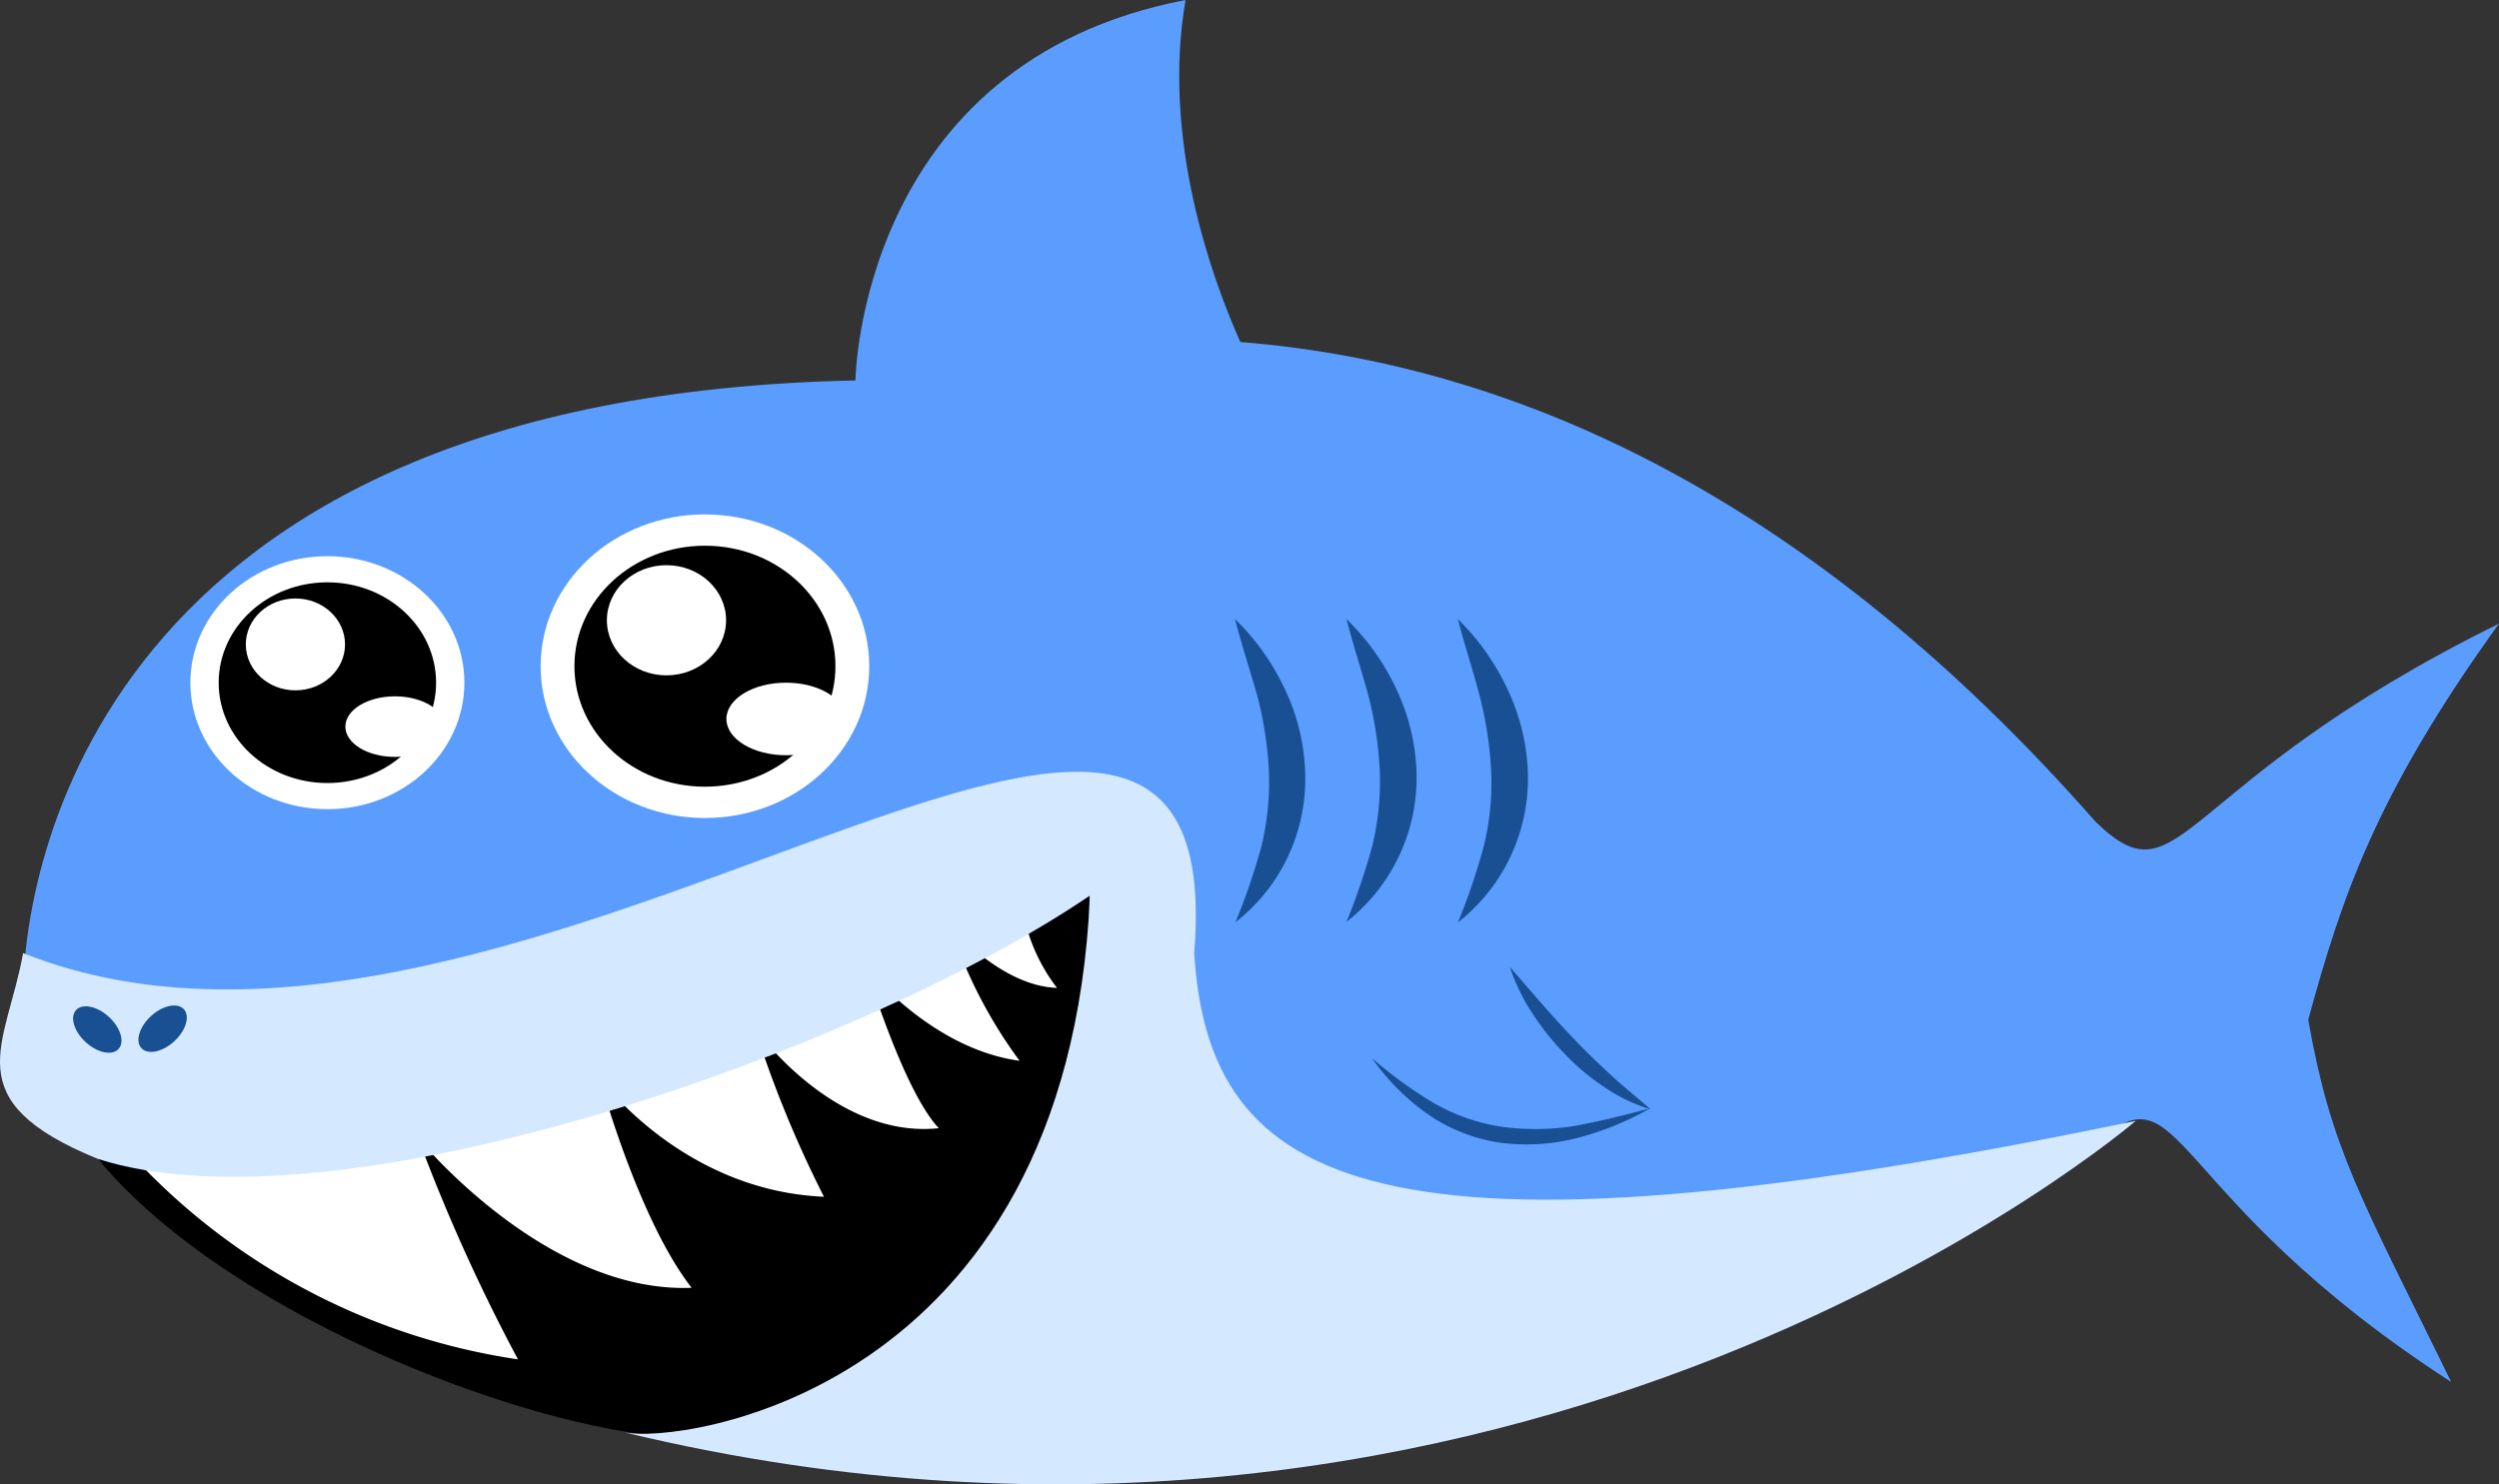 <svg id="Logo_Shark" data-name="Logo Shark" xmlns="http://www.w3.org/2000/svg" width="150.116" height="89.189" viewBox="0 0 150.116 89.189">
  <rect x="0" y="0" width="150.116" height="89.189" fill="#333333" stroke="none"/>
  <path id="Path_1" data-name="Path 1" d="M476.54,204c2-7.28,4-13.45,11.46-23.8-19.62,9.69-19,17-24.24,11.9-17.17-19.54-34.88-27.51-51.37-28.82-1.74-3.91-4.73-12.22-3.29-20.55-19.61,3.75-19.83,22.86-19.83,22.86h0c-45.77.94-50,29.74-50,36.94,0,21.89,71.38,47.16,124.49,9,5.28-5.07,4,3,21.37,14.24C479.62,214.52,477.92,211.78,476.54,204Z" transform="translate(-337.884 -142.73)" fill="#5a9dff"/>
  <path id="Path_2" data-name="Path 2" d="M343.72,212.31s22.29,5.05,59.61-15.82c0,16.9-5,27.33-24,32.63C371,229.12,351.88,222.2,343.72,212.31Z" transform="translate(-337.884 -142.73)"/>
  <path id="Path_3" data-name="Path 3" d="M345.76,212.1A39.36,39.36,0,0,0,369,224.41a107.75,107.75,0,0,1-6-13.3s7.62,9.35,16.43,9c-3.23-4.14-5.53-12.63-5.53-12.63s4.9,6.79,13.48,7.16a67.691,67.691,0,0,1-4.15-10.12s4.73,6.67,11.05,6c-2.13-2.24-4.37-9.67-4.37-9.67s3.86,4.89,9.22,5.62a28.61,28.61,0,0,1-4.18-8.12s3,3.62,6.43,3.74a10.67,10.67,0,0,1-2.18-5.61S359.58,213,345.76,212.1Z" transform="translate(-337.884 -142.73)" fill="#fff"/>
  <path id="Path_4" data-name="Path 4" d="M339.27,200c29.68,11.82,72.8-29.61,70.35,0,.88,14,10.71,19.61,56.56,10.08h0s-36.88,31.71-90.82,18.71c3.24.74,26.67-2.28,28-32.25-13.84,9.41-45.28,20.43-59.61,15.82C335.13,208.83,338.27,205.6,339.27,200Z" transform="translate(-337.884 -142.73)" fill="#d4e8ff"/>
  <g id="Group_1" data-name="Group 1" transform="translate(11.436 33.42)">
    <ellipse id="Ellipse_11" data-name="Ellipse 11" cx="8.23" cy="7.6" rx="8.23" ry="7.6" fill="#fff"/>
    <ellipse id="Ellipse_12" data-name="Ellipse 12" cx="6.53" cy="6.03" rx="6.53" ry="6.03" transform="translate(1.7 1.57)"/>
    <ellipse id="Ellipse_13" data-name="Ellipse 13" cx="2.98" cy="2.76" rx="2.98" ry="2.76" transform="translate(3.33 2.54)" fill="#fff"/>
    <ellipse id="Ellipse_14" data-name="Ellipse 14" cx="2.98" cy="1.82" rx="2.98" ry="1.82" transform="translate(9.31 8.42)" fill="#fff"/>
  </g>
  <g id="Group_2" data-name="Group 2" transform="translate(32.476 30.91)">
    <ellipse id="Ellipse_15" data-name="Ellipse 15" cx="9.87" cy="9.12" rx="9.87" ry="9.12" fill="#fff"/>
    <ellipse id="Ellipse_16" data-name="Ellipse 16" cx="7.84" cy="7.24" rx="7.84" ry="7.24" transform="translate(2.03 1.88)"/>
    <ellipse id="Ellipse_17" data-name="Ellipse 17" cx="3.58" cy="3.31" rx="3.58" ry="3.31" transform="translate(3.98 3.05)" fill="#fff"/>
    <ellipse id="Ellipse_18" data-name="Ellipse 18" cx="3.58" cy="2.18" rx="3.58" ry="2.18" transform="translate(11.16 10.11)" fill="#fff"/>
  </g>
  <ellipse id="Ellipse_19" data-name="Ellipse 19" cx="1.03" cy="1.73" rx="1.03" ry="1.73" transform="matrix(0.676, -0.737, 0.737, 0.676, 3.874, 61.451)" fill="#185093"/>
  <ellipse id="Ellipse_20" data-name="Ellipse 20" cx="1.73" cy="1.03" rx="1.73" ry="1.03" transform="matrix(0.737, -0.676, 0.676, 0.737, 7.797, 62.221)" fill="#185093"/>
  <path id="Path_5" data-name="Path 5" d="M412.07,179.93A14.14,14.14,0,0,1,415,184a12.509,12.509,0,0,1,1.28,5,11,11,0,0,1-1,5.14,10.8,10.8,0,0,1-3.18,4,39.134,39.134,0,0,0,1.56-4.56,16.6,16.6,0,0,0,.45-4.48,22.5,22.5,0,0,0-.69-4.53C413,183.1,412.5,181.57,412.07,179.93Z" transform="translate(-337.884 -142.73)" fill="#185093"/>
  <path id="Path_6" data-name="Path 6" d="M418.77,179.93A14.33,14.33,0,0,1,421.7,184a12.671,12.671,0,0,1,1.27,5,11,11,0,0,1-4.2,9.12,40.993,40.993,0,0,0,1.55-4.56,16.6,16.6,0,0,0,.45-4.48,22.473,22.473,0,0,0-.68-4.53C419.7,183.1,419.19,181.57,418.77,179.93Z" transform="translate(-337.884 -142.73)" fill="#185093"/>
  <path id="Path_7" data-name="Path 7" d="M425.46,179.93a14.33,14.33,0,0,1,2.93,4.11,12.67,12.67,0,0,1,1.27,5,11,11,0,0,1-4.2,9.12,39,39,0,0,0,1.55-4.56,15.841,15.841,0,0,0,.45-4.48,22.473,22.473,0,0,0-.68-4.53C426.4,183.1,425.88,181.57,425.46,179.93Z" transform="translate(-337.884 -142.73)" fill="#185093"/>
  <path id="Path_8" data-name="Path 8" d="M437,209.33a17.759,17.759,0,0,1-4.3,1.76,12.27,12.27,0,0,1-4.72.3,10.27,10.27,0,0,1-4.41-1.77,13.7,13.7,0,0,1-3.27-3.31A25.24,25.24,0,0,0,424,209a11.63,11.63,0,0,0,4.13,1.44,15,15,0,0,0,4.43-.07C434.06,210.09,435.53,209.72,437,209.33Z" transform="translate(-337.884 -142.73)" fill="#185093"/>
  <path id="Path_9" data-name="Path 9" d="M428.58,200.83c1.35,1.55,2.62,3.06,4,4.48.68.72,1.4,1.39,2.13,2.07s1.52,1.28,2.31,2a10.05,10.05,0,0,1-2.78-1.34,14.12,14.12,0,0,1-2.38-2,16.379,16.379,0,0,1-1.92-2.41,12,12,0,0,1-1.36-2.8Z" transform="translate(-337.884 -142.73)" fill="#185093"/>
</svg>
